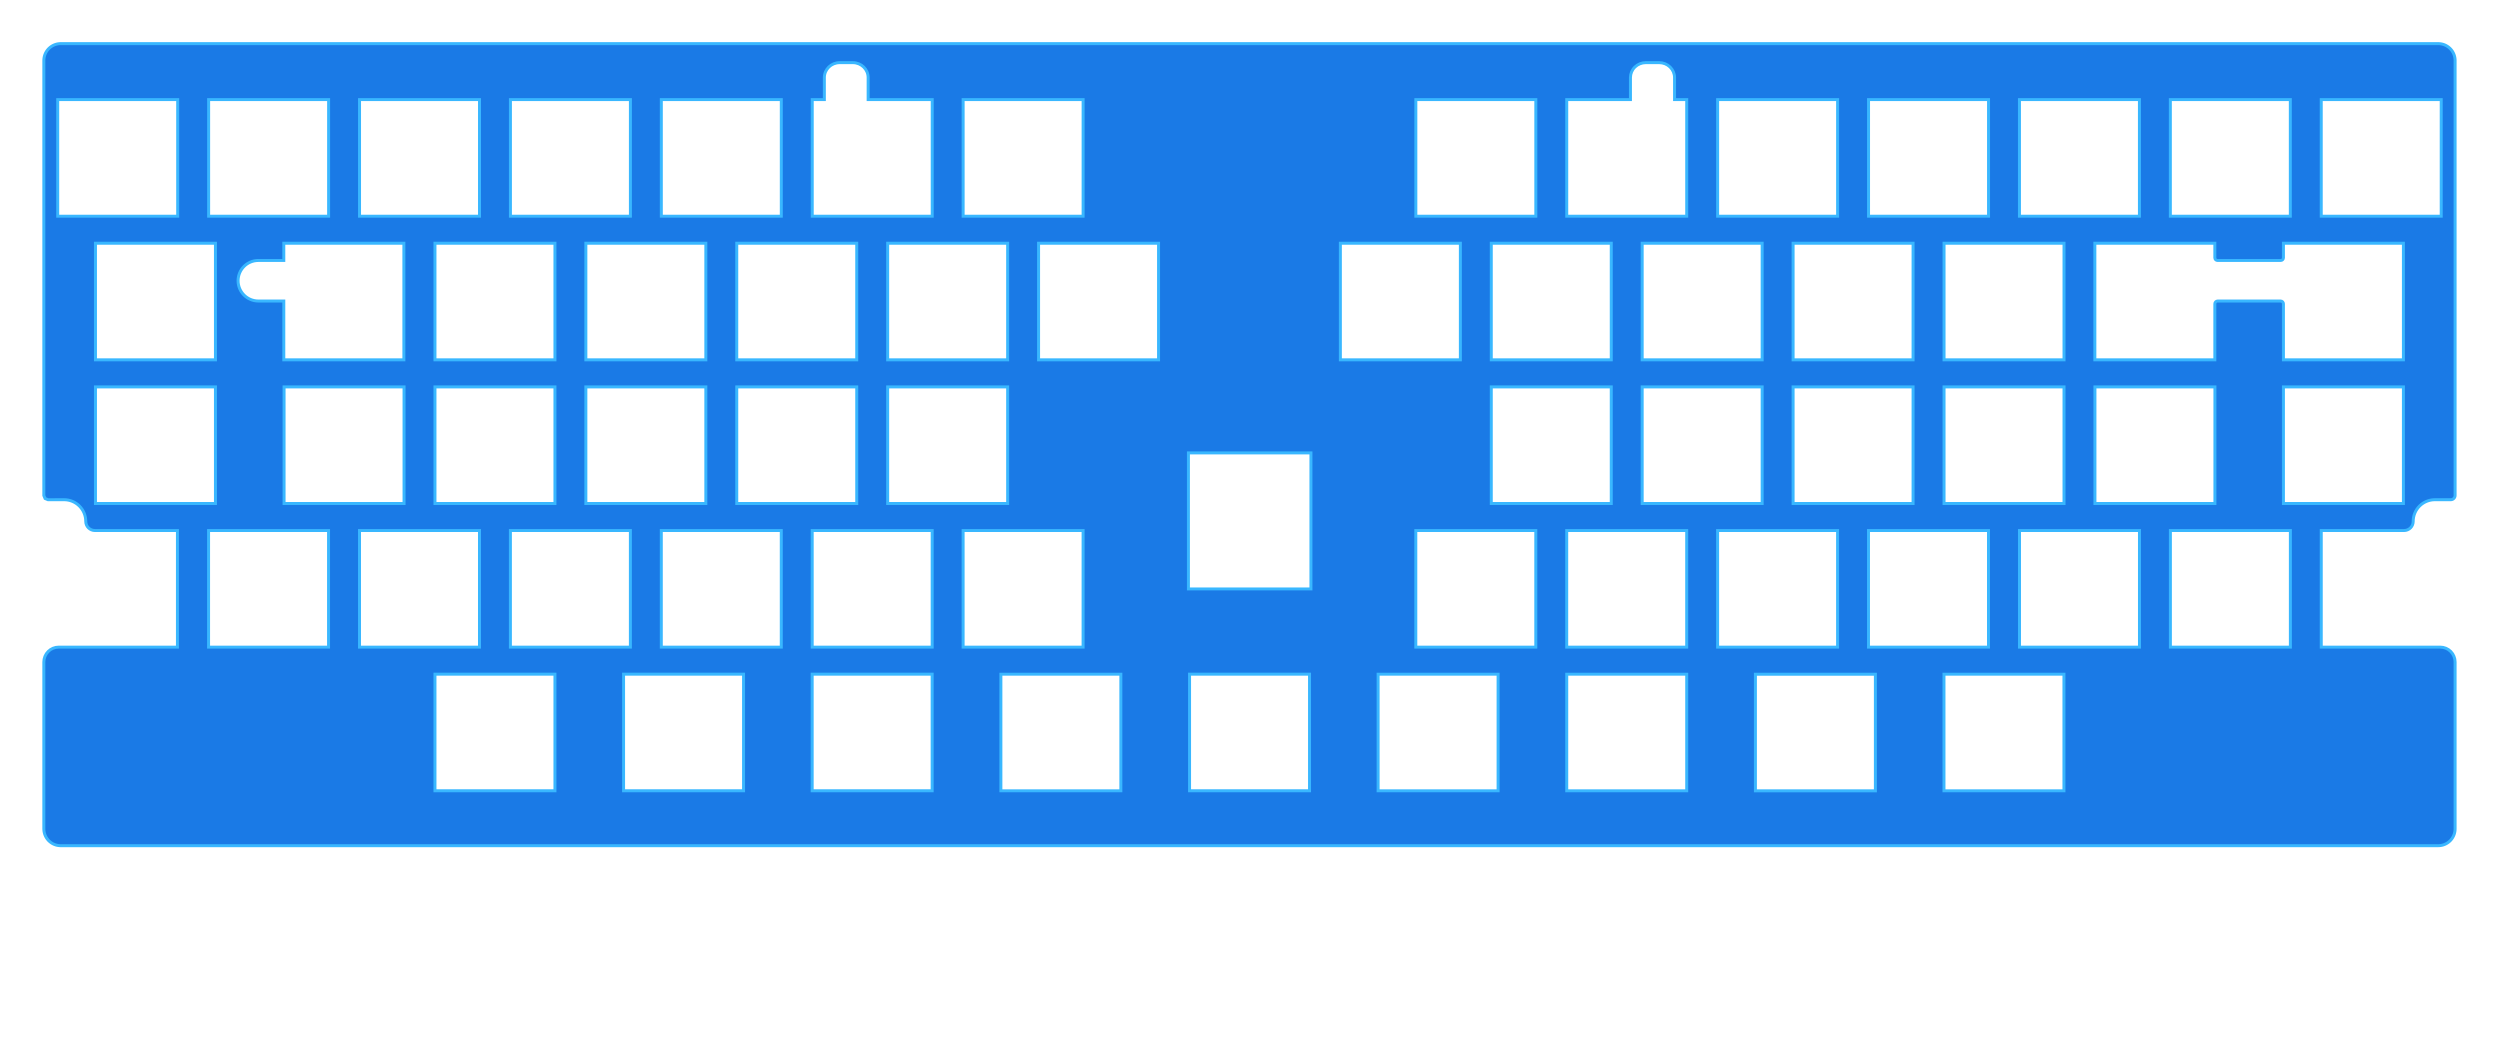 <?xml version="1.0" encoding="UTF-8" standalone="no"?>
<!DOCTYPE svg PUBLIC "-//W3C//DTD SVG 1.1//EN" "http://www.w3.org/Graphics/SVG/1.1/DTD/svg11.dtd">
<svg width="100%" height="100%" viewBox="0 0 1118 474" version="1.1" xmlns="http://www.w3.org/2000/svg" xmlns:xlink="http://www.w3.org/1999/xlink" xml:space="preserve" xmlns:serif="http://www.serif.com/" style="fill-rule:evenodd;clip-rule:evenodd;">
    <g transform="matrix(1.333,0,0,1.333,0,0)">
        <g id="位置合わせ指標">
        </g>
        <g id="Nora-DN0032-RE-W14.2mm" serif:id="Nora DN0032 RE W14.2mm">
            <path d="M31.845,177.983C30.146,177.983 28.769,176.606 28.769,174.907C28.769,174.906 28.769,174.906 28.769,174.905C28.769,172.976 28.002,171.127 26.636,169.765C25.271,168.402 23.42,167.639 21.492,167.643C18.679,167.649 16.123,167.654 16.123,167.654L15.121,167.239L14.706,166.237L14.709,20.305L14.726,19.86L14.777,19.417L14.865,18.981L14.984,18.55L15.14,18.133L15.324,17.731L15.542,17.342L15.789,16.971L16.067,16.622L16.367,16.294L16.696,15.993L17.045,15.715L17.416,15.469L17.804,15.25L18.207,15.066L18.624,14.91L19.054,14.791L19.491,14.703L19.933,14.652L20.378,14.632L817.977,14.635L818.419,14.652L818.861,14.703L819.298,14.791L819.731,14.91L820.145,15.066L820.548,15.25L820.936,15.469L821.307,15.715L821.656,15.993L821.985,16.294L822.285,16.622L822.566,16.971L822.81,17.342L823.028,17.731L823.212,18.133L823.368,18.55L823.487,18.981L823.575,19.417L823.629,19.86L823.646,20.305C823.646,20.305 823.646,150.964 823.646,166.199C823.646,166.582 823.494,166.949 823.223,167.22C822.952,167.491 822.585,167.643 822.202,167.643C821.243,167.643 818.267,167.643 816.854,167.643C814.926,167.643 813.077,168.409 811.713,169.772C810.35,171.136 809.584,172.985 809.584,174.913C809.584,174.917 809.584,174.922 809.584,174.926C809.584,175.737 809.262,176.514 808.688,177.088C808.115,177.661 807.338,177.983 806.527,177.983C798.441,177.983 778.743,177.983 778.743,177.983L778.743,217.101L818.646,217.101C819.972,217.101 821.244,217.627 822.182,218.565C823.119,219.503 823.646,220.775 823.646,222.101C823.646,236.668 823.646,278.05 823.646,278.05L823.629,278.49L823.575,278.932L823.487,279.369L823.368,279.799L823.212,280.219L823.028,280.619L822.81,281.007L822.566,281.378L822.285,281.73L821.985,282.059L821.656,282.356L821.307,282.634L820.936,282.881L820.548,283.099L820.145,283.283L819.731,283.442L819.298,283.561L818.861,283.646L818.419,283.697L817.977,283.714L20.378,283.72L19.933,283.697L19.491,283.646L19.054,283.561L18.624,283.442L18.207,283.283L17.804,283.099L17.416,282.881L17.045,282.634L16.696,282.356L16.367,282.059L16.067,281.73L15.789,281.378L15.542,281.007L15.324,280.619L15.14,280.219L14.984,279.799L14.865,279.369L14.777,278.932L14.726,278.49L14.706,278.05L14.706,222.101C14.706,220.775 15.233,219.503 16.171,218.565C17.108,217.627 18.38,217.101 19.706,217.101C39.286,217.101 59.528,217.101 59.528,217.101L59.528,177.983L31.845,177.983ZM629.162,226.188L629.162,265.305L588.91,265.305L588.91,226.188L629.162,226.188ZM565.867,226.183L565.867,265.3L525.615,265.3L525.615,226.183L565.867,226.183ZM502.586,226.183L502.586,265.3L462.334,265.3L462.334,226.183L502.586,226.183ZM376.032,226.183L376.032,265.3L335.78,265.3L335.78,226.183L376.032,226.183ZM692.422,226.183L692.422,265.3L652.17,265.3L652.17,226.183L692.422,226.183ZM312.722,226.178L312.722,265.295L272.47,265.295L272.47,226.178L312.722,226.178ZM249.449,226.178L249.449,265.295L209.197,265.295L209.197,226.178L249.449,226.178ZM186.175,226.178L186.175,265.295L145.923,265.295L145.923,226.178L186.175,226.178ZM439.327,226.178L439.327,265.295L399.075,265.295L399.075,226.178L439.327,226.178ZM667.107,177.983L667.107,217.101L626.847,217.101L626.847,177.983L667.107,177.983ZM110.222,177.983L110.222,217.101L69.97,217.101L69.97,177.983L110.222,177.983ZM515.237,177.983L515.237,217.101L474.978,217.101L474.978,177.983L515.237,177.983ZM565.86,177.983L565.86,217.101L525.608,217.101L525.608,177.983L565.86,177.983ZM211.483,177.983L211.483,217.101L171.231,217.101L171.231,177.983L211.483,177.983ZM363.36,177.983L363.36,217.101L323.108,217.101L323.108,177.983L363.36,177.983ZM262.106,177.983L262.106,217.101L221.854,217.101L221.854,177.983L262.106,177.983ZM717.758,177.983L717.758,217.101L677.506,217.101L677.506,177.983L717.758,177.983ZM160.86,177.983L160.86,217.101L120.608,217.101L120.608,177.983L160.86,177.983ZM616.483,177.983L616.483,217.101L576.231,217.101L576.231,177.983L616.483,177.983ZM768.382,177.983L768.382,217.101L728.13,217.101L728.13,177.983L768.382,177.983ZM312.73,177.983L312.73,217.101L272.478,217.101L272.478,177.983L312.73,177.983ZM439.798,197.575L439.798,151.937L398.696,151.937L398.696,197.575L439.798,197.575ZM692.447,129.793L692.447,168.911L652.195,168.911L652.195,129.793L692.447,129.793ZM743.07,129.793L743.07,168.911L702.818,168.911L702.818,129.793L743.07,129.793ZM806.306,129.793L806.306,168.911L766.054,168.911L766.054,129.793L806.306,129.793ZM641.806,129.793L641.806,168.911L601.554,168.911L601.554,129.793L641.806,129.793ZM135.552,129.793L135.552,168.911L95.3,168.911L95.3,129.793L135.552,129.793ZM540.552,129.793L540.552,168.911L500.3,168.911L500.3,129.793L540.552,129.793ZM236.798,129.793L236.798,168.911L196.546,168.911L196.546,129.793L236.798,129.793ZM287.422,129.793L287.422,168.911L247.17,168.911L247.17,129.793L287.422,129.793ZM186.175,129.793L186.175,168.911L145.923,168.911L145.923,129.793L186.175,129.793ZM591.175,129.793L591.175,168.911L550.923,168.911L550.923,129.793L591.175,129.793ZM338.052,129.793L338.052,168.911L297.8,168.911L297.8,129.793L338.052,129.793ZM72.278,129.793L72.278,168.911L32.026,168.911L32.026,129.793L72.278,129.793ZM743.043,86.482C743.043,86.721 743.138,86.95 743.307,87.118C743.476,87.287 743.705,87.382 743.944,87.382C747.748,87.382 761.349,87.382 765.154,87.382C765.392,87.382 765.621,87.287 765.79,87.118C765.959,86.95 766.054,86.721 766.054,86.482C766.054,84.857 766.054,81.604 766.054,81.604L806.306,81.604L806.306,120.721L766.054,120.721L766.054,101.929C766.054,101.68 765.955,101.44 765.779,101.264C765.602,101.088 765.363,100.989 765.114,100.989C761.261,100.989 747.837,100.989 743.984,100.989C743.734,100.989 743.495,101.088 743.319,101.264C743.142,101.44 743.043,101.68 743.043,101.929C743.043,105.853 743.043,120.721 743.043,120.721L702.791,120.721L702.791,81.604L743.043,81.604L743.043,86.482ZM692.447,81.604L692.447,120.721L652.195,120.721L652.195,81.604L692.447,81.604ZM641.806,81.604L641.806,120.721L601.554,120.721L601.554,81.604L641.806,81.604ZM236.798,81.604L236.798,120.721L196.546,120.721L196.546,81.604L236.798,81.604ZM186.175,81.604L186.175,120.721L145.923,120.721L145.923,81.604L186.175,81.604ZM591.175,81.604L591.175,120.721L550.923,120.721L550.923,81.604L591.175,81.604ZM540.552,81.604L540.552,120.721L500.3,120.721L500.3,81.604L540.552,81.604ZM388.675,81.604L388.675,120.721L348.423,120.721L348.423,81.604L388.675,81.604ZM489.929,81.604L489.929,120.721L449.67,120.721L449.67,81.604L489.929,81.604ZM287.422,81.604L287.422,120.721L247.17,120.721L247.17,81.604L287.422,81.604ZM86.674,100.989C82.919,100.989 79.87,97.94 79.87,94.185C79.87,90.431 82.919,87.382 86.674,87.382L95.21,87.382L95.21,81.604L135.496,81.604L135.496,120.721L95.21,120.721L95.21,100.989L86.674,100.989ZM338.052,81.604L338.052,120.721L297.8,120.721L297.8,81.604L338.052,81.604ZM72.278,81.604L72.278,120.721L32.026,120.721L32.026,81.604L72.278,81.604ZM717.744,33.414L717.744,72.532L677.492,72.532L677.492,33.414L717.744,33.414ZM363.367,33.414L363.367,72.532L323.115,72.532L323.115,33.414L363.367,33.414ZM59.614,33.414L59.614,72.532L19.362,72.532L19.362,33.414L59.614,33.414ZM515.244,33.414L515.244,72.532L474.992,72.532L474.992,33.414L515.244,33.414ZM262.114,33.414L262.114,72.532L221.862,72.532L221.862,33.414L262.114,33.414ZM211.49,33.414L211.49,72.532L171.238,72.532L171.238,33.414L211.49,33.414ZM616.49,33.414L616.49,72.532L576.238,72.532L576.238,33.414L616.49,33.414ZM110.244,33.414L110.244,72.532L69.992,72.532L69.992,33.414L110.244,33.414ZM818.99,33.414L818.99,72.532L778.738,72.532L778.738,33.414L818.99,33.414ZM160.867,33.414L160.867,72.532L120.615,72.532L120.615,33.414L160.867,33.414ZM667.121,33.414L667.121,72.532L626.862,72.532L626.862,33.414L667.121,33.414ZM768.367,33.414L768.367,72.532L728.115,72.532L728.115,33.414L768.367,33.414ZM565.867,33.414L565.867,72.532L525.615,72.532L525.615,33.414L546.989,33.414L546.989,26.016C546.989,24.69 547.531,23.418 548.496,22.481C549.461,21.543 550.77,21.016 552.134,21.016L556.637,21.016C558.002,21.016 559.311,21.543 560.276,22.481C561.24,23.418 561.783,24.69 561.783,26.016C561.783,29.459 561.783,33.414 561.783,33.414L565.867,33.414ZM312.744,33.414L312.744,72.532L272.492,72.532L272.492,33.414L276.557,33.414L276.557,26.016C276.557,23.255 278.86,21.016 281.702,21.016L286.102,21.016C288.943,21.016 291.247,23.255 291.247,26.016C291.247,29.459 291.247,33.414 291.247,33.414L312.744,33.414Z" style="fill:rgb(26,122,230);stroke:rgb(57,183,255);stroke-width:1px;"/>
        </g>
    </g>
</svg>
